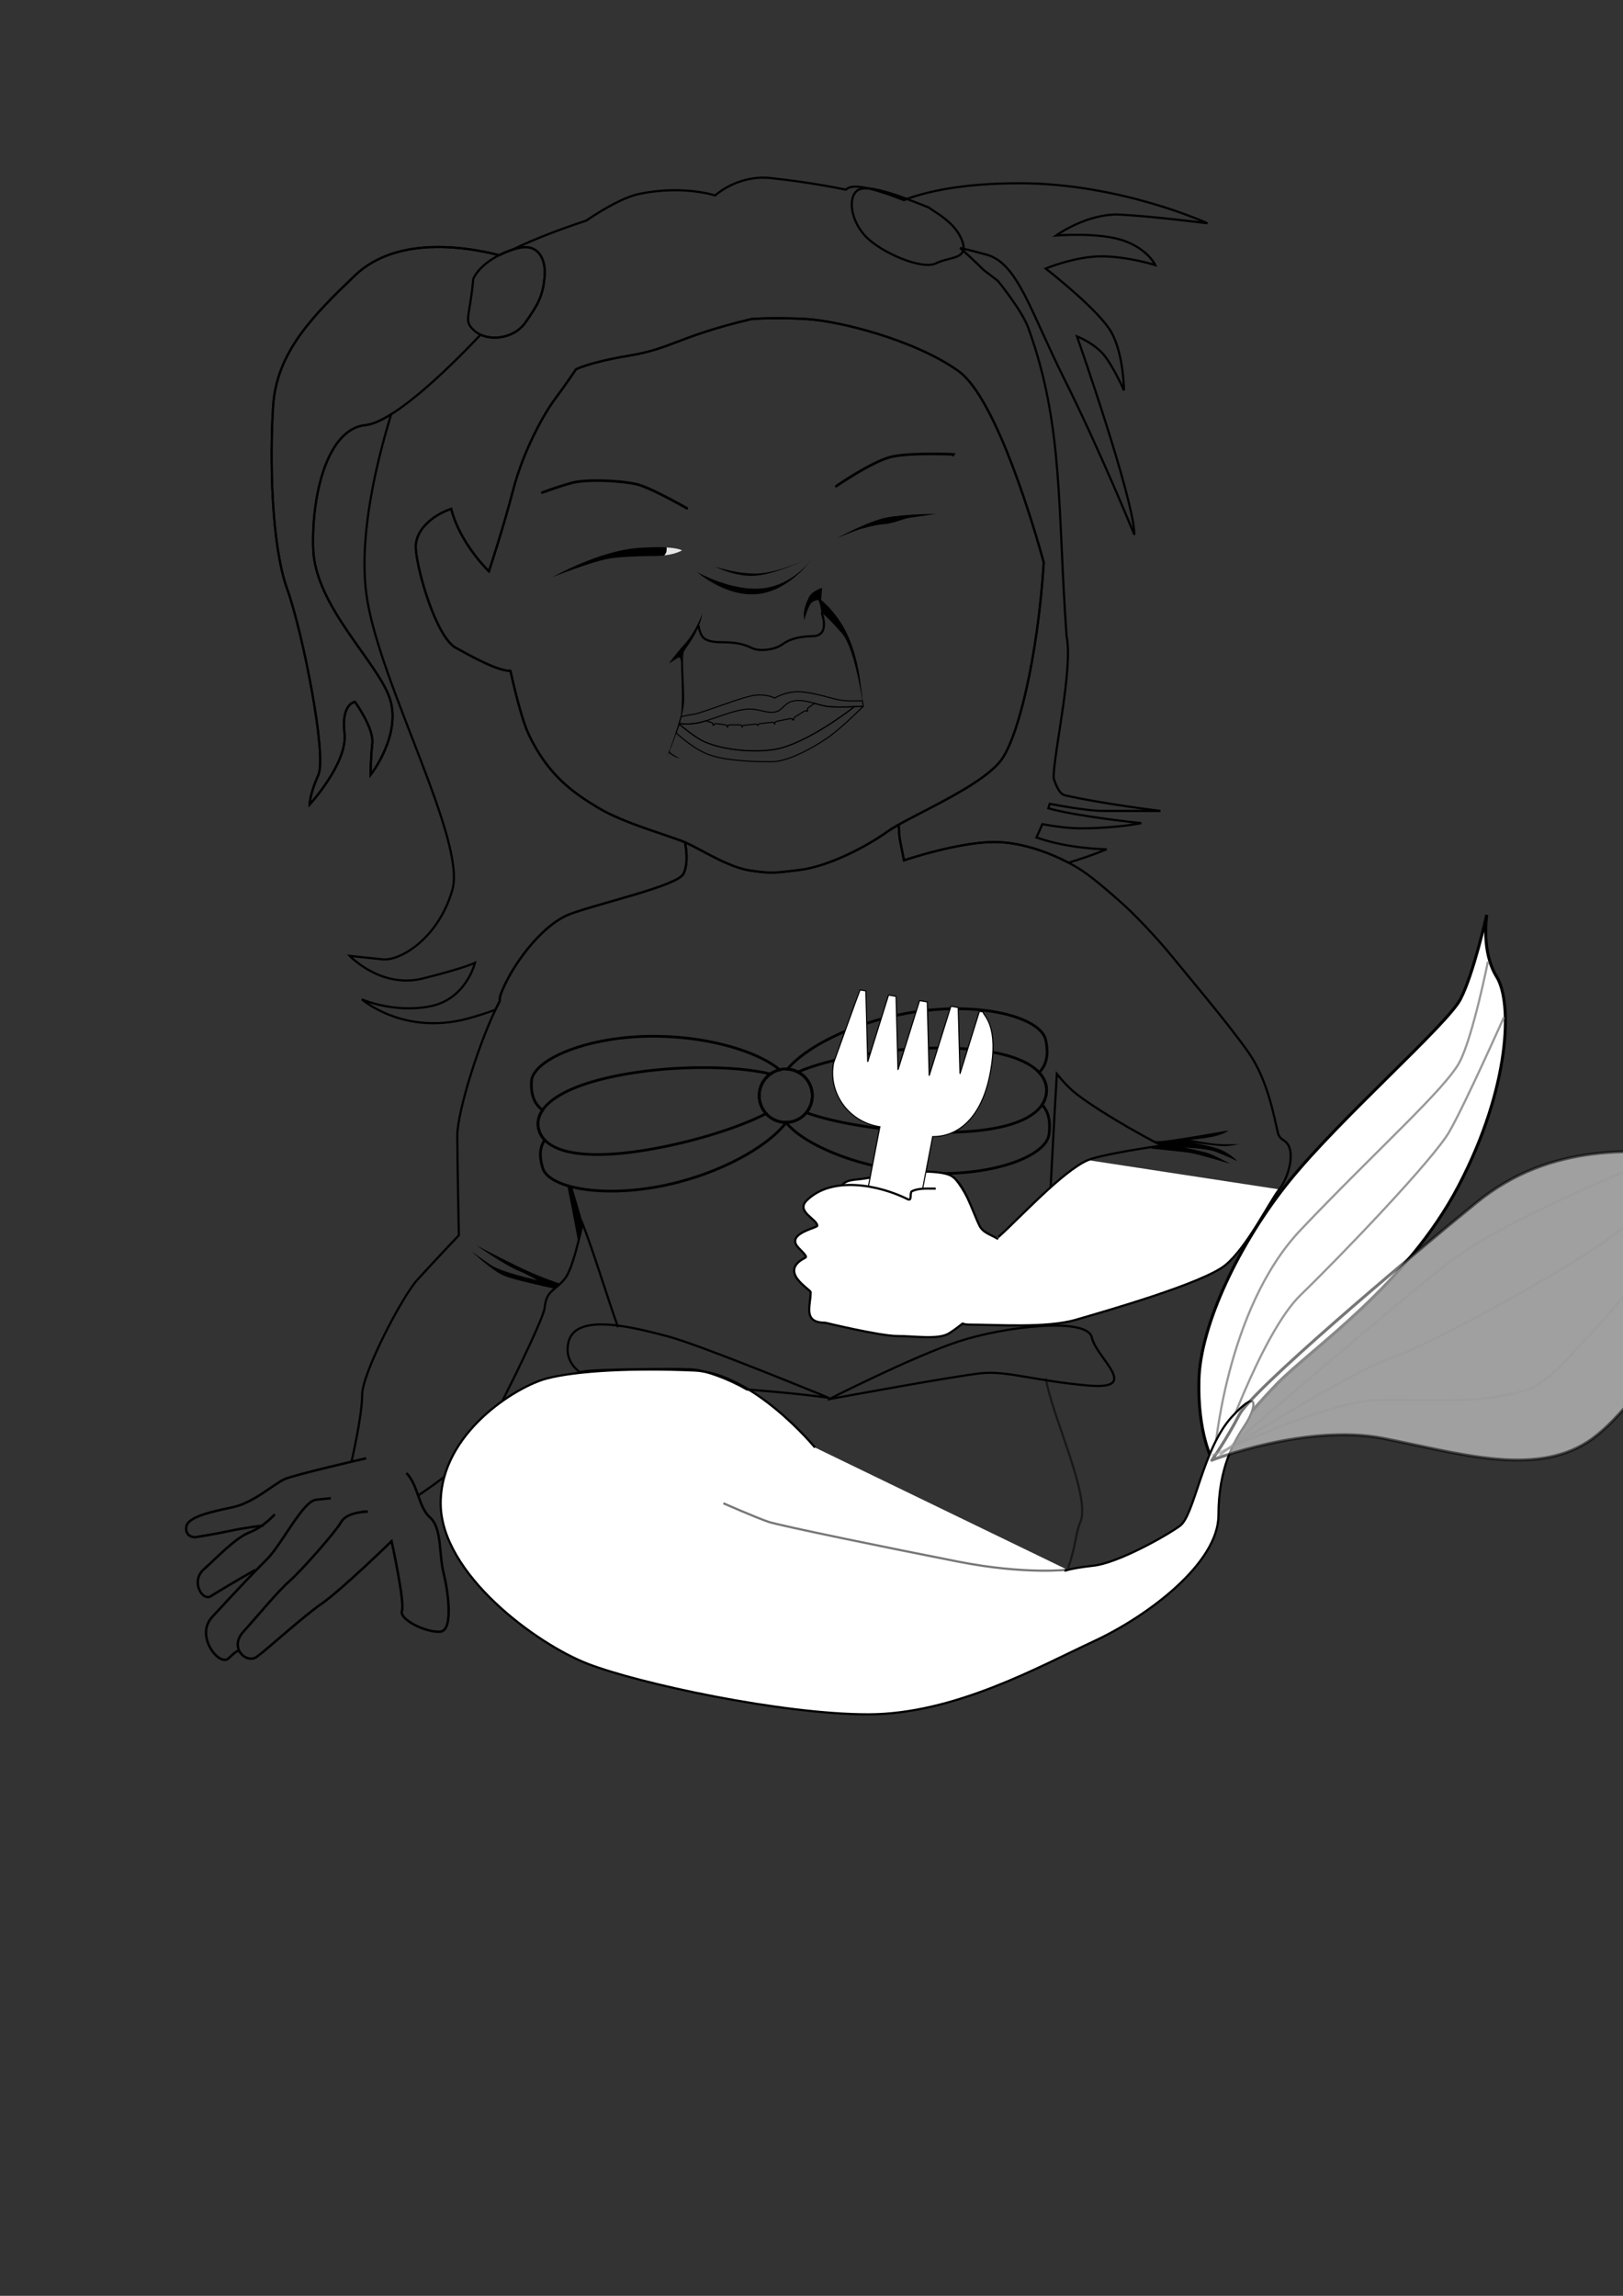 <?xml version="1.0" encoding="UTF-8" standalone="no"?>
<!-- Created with Inkscape (http://www.inkscape.org/) -->

<svg
   xmlns:dc="http://purl.org/dc/elements/1.1/"
   xmlns:cc="http://creativecommons.org/ns#"
   xmlns:rdf="http://www.w3.org/1999/02/22-rdf-syntax-ns#"
   xmlns:svg="http://www.w3.org/2000/svg"
   xmlns="http://www.w3.org/2000/svg"
   xmlns:sodipodi="http://sodipodi.sourceforge.net/DTD/sodipodi-0.dtd"
   xmlns:inkscape="http://www.inkscape.org/namespaces/inkscape"
   width="744.094"
   height="1052.362"
   id="svg2"
   version="1.1"
   inkscape:version="0.48.2 r9819"
   sodipodi:docname="drawing.svg">
  <rect width="100%" height="100%" fill="#333333" stroke="none"/>
  <defs
     id="defs4" />
  <sodipodi:namedview
     id="base"
     pagecolor="#ffffff"
     bordercolor="#666666"
     borderopacity="1.0"
     inkscape:pageopacity="0.0"
     inkscape:pageshadow="2"
     inkscape:zoom="0.72607695"
     inkscape:cx="592.48887"
     inkscape:cy="601.86339"
     inkscape:document-units="px"
     inkscape:current-layer="layer1"
     showgrid="false"
     inkscape:window-width="1440"
     inkscape:window-height="852"
     inkscape:window-x="0"
     inkscape:window-y="0"
     inkscape:window-maximized="1" />
  <g
     inkscape:label="Orig"
     inkscape:groupmode="layer"
     id="layer1"
     style="display:inline">
    <path
       style="fill:#ffffff;stroke:#000000;stroke-width:1.371px;stroke-linecap:butt;stroke-linejoin:miter;stroke-opacity:1;display:inline"
       d="m 555.838,669.317 c 0,0 13.908,-18.749 29.511,-34.875 15.602,-16.126 59.469,-45.218 83.361,-90.844 23.892,-45.626 24.691,-84.255 17.468,-95.847 -7.224,-11.592 -4.55,-28.414 -4.55,-28.414 0,0 -6.061,27.197 -12.123,38.773 -6.062,11.577 -55.099,54.448 -78.28,83.093 -23.18,28.644 -40.832,66.258 -41.543,91.05 -0.711,24.792 6.156,37.065 6.156,37.065 z"
       id="path5034"
       inkscape:connector-curvature="0" />
    <path
       style="fill:none;stroke:#999999;stroke-width:1px;stroke-linecap:butt;stroke-linejoin:miter;stroke-opacity:1;display:inline"
       d="m 556.805,667.163 c 0,0 4.868,-66.938 39.554,-103.45 34.686,-36.512 66.938,-65.113 73.024,-77.283 6.085,-12.171 12.779,-45.64 12.779,-45.64"
       id="path5048"
       inkscape:connector-curvature="0" />
    <path
       style="fill:none;stroke:#999999;stroke-width:1px;stroke-linecap:butt;stroke-linejoin:miter;stroke-opacity:1;display:inline"
       d="m 558.63,668.38 c 0,0 19.473,-57.202 37.729,-74.849 18.256,-17.647 60.853,-62.07 68.155,-74.849 7.302,-12.779 24.95,-52.334 24.95,-52.334"
       id="path5050"
       inkscape:connector-curvature="0" />
    <path
       style="fill:none;stroke:#000000;stroke-width:1px;stroke-linecap:butt;stroke-linejoin:miter;stroke-opacity:1;display:inline"
       d="m 349.219,81.438 c -12.877,0.287 -21.375,8.156 -21.375,8.156 0,0 -14.371,-4.801 -34.312,-0.812 -6.563,1.313 -15.461,6.03 -24.812,12.375 -12.138,3.982 -23.842,8.459 -34.344,13.531 -1.827,0.616 -3.69,1.358 -5.5,2.281 -9.62,-2.43 -19.347,-3.813 -28.562,-3.75 -14.657,0.1 -28.022,3.889 -37.594,13.062 -19.144,18.346 -35.905,35.085 -37.5,59.812 -1.595,24.727 -0.773,63.84 6.406,83.781 7.179,19.941 18.332,76.57 14.344,85.344 -3.988,8.774 -4,13.562 -4,13.562 0,0 17.564,-19.159 15.969,-32.719 -1.595,-13.56 4.781,-14.344 4.781,-14.344 0,0 8.766,11.946 7.969,19.125 -0.798,7.179 -0.781,14.375 -0.781,14.375 0,0 14.365,-18.343 8.781,-35.094 -5.584,-16.751 -34.296,-42.302 -35.094,-68.625 -0.798,-26.323 7.155,-55.03 23.906,-56.625 3.274,-0.312 7.37,-2.2 11.844,-5 -8.223,27.034 -15.086,59.441 -11.031,84.781 6.381,39.883 45.475,110.853 39.094,133.188 -6.381,22.334 -23.93,32.704 -31.906,31.906 -7.977,-0.798 -15.156,-1.594 -15.156,-1.594 0,0 14.356,15.161 33.5,10.375 19.144,-4.786 23.906,-7.188 23.906,-7.188 0,0 -3.968,16.778 -20.719,19.969 -16.751,3.191 -31.125,-3.219 -31.125,-3.219 0,0 19.143,16.758 48.656,8.781 4.007,-1.083 8.248,-2.455 12.562,-4 0.026,-0.056 0.067,-0.101 0.094,-0.156 0.22,-0.459 0.406,-0.902 0.625,-1.344 0.416,-0.845 0.839,-1.662 1.25,-2.438 0.005,-0.311 0.01,-0.619 0.031,-0.906 0.065,-0.863 0.216,-1.609 0.438,-2.219 4.468,-12.288 18.438,-31.817 31.844,-36.844 13.405,-5.027 49.145,-12.852 51.938,-18.438 2.506,-5.011 1.031,-12.813 0.688,-14.438 -7.585,-3.221 -27.911,-8.691 -39.625,-15.719 -11.965,-7.179 -23.132,-15.154 -31.906,-33.5 -2.558,-5.35 -5.551,-16.216 -8.469,-29.312 -6.248,-0.154 -17.207,-6.326 -25.031,-10.594 -8.774,-4.786 -17.577,-34.302 -18.375,-45.469 -0.568,-7.954 6.966,-15.087 16.25,-18.25 3.963,15.926 17.281,28.625 17.281,28.625 0,0 6.37,-19.123 11.156,-37.469 4.786,-18.346 14.339,-35.119 19.125,-41.5 4.786,-6.381 9.594,-13.562 9.594,-13.562 0,0 5.575,-3.184 24.719,-6.375 19.144,-3.191 22.342,-8.773 55.844,-16.75 0,0 3.746,-0.305 10.25,-0.344 3.903,-0.023 8.785,0.045 14.469,0.344 15.155,0.798 50.246,9.58 70.188,23.938 17.498,12.599 35.007,73.052 39.031,87.688 -2.792,43.951 -12.014,81.229 -19.875,91.031 -9.62,11.997 -39.777,24.485 -50.5,31.438 1.132,-0.726 2.453,-1.491 3.906,-2.281 -0.002,2.239 0.157,5.16 0.719,7.969 l 1.656,8.375 c 0,0 26.275,-8.934 43.031,-8.375 12.265,0.409 24.523,5.308 32.406,9.438 10.383,-3.079 17.438,-6.156 17.438,-6.156 0,0 -17.049,-0.048 -32.125,-5.406 0.963,-2.065 1.856,-4.092 2.688,-6.094 5.981,1.094 12.159,1.906 17.469,1.906 16.751,0 27.906,-2.375 27.906,-2.375 0,0 -29.217,-2.993 -42.625,-6.812 0.227,-0.69 0.428,-1.366 0.625,-2.031 8.654,1.614 18.813,3.25 24.469,3.25 l 26.312,0 c 0,0 -26.327,-3.199 -43.875,-7.188 -1.958,-0.445 -3.668,-3.269 -5.125,-7.906 2e-5,-0.01 -1e-5,-0.021 0,-0.031 0.015,-11.286 9.001,-50.355 5.969,-64.812 -4.241,-58.627 -1.306,-96.885 -17.594,-141.562 -2.93,-8.036 -13.969,-21.531 -13.969,-21.531 l -6.531,-4.969 c -3.534,-3.561 -7.169,-6.929 -10.75,-10.062 3.227,0.713 7.226,1.702 12.125,3.062 14.358,3.988 19.922,25.531 35.875,57.438 15.953,31.906 31.906,70.969 31.906,70.969 0,-15.953 -26.312,-90.938 -26.312,-90.938 0,0 6.37,2.402 11.156,7.188 4.786,4.786 10.375,17.562 10.375,17.562 0,0 -0.01,-15.974 -5.594,-26.344 -5.584,-10.37 -30.281,-29.5 -30.281,-29.5 0,0 13.535,-5.594 25.5,-5.594 11.965,0 24.75,4 24.75,4 0,0 -3.208,-7.168 -14.375,-11.156 -11.167,-3.988 -31.094,-2.406 -31.094,-2.406 0,0 14.345,-10.36 29.5,-9.562 15.155,0.798 39.875,3.969 39.875,3.969 0,0 -39.861,-18.344 -86.125,-18.344 -27.706,0 -44.216,4.28 -53.031,7.719 -10.589,-4.1 -22.012,-7.93 -25.938,-5.312 -0.239,0.16 -0.48,0.333 -0.688,0.531 -12.888,-2.683 -26.281,-4.457 -34.406,-5.312 -1.421,-0.15 -2.824,-0.217 -4.156,-0.188 z"
       id="path3086"
       inkscape:connector-curvature="0" />
    <path
       style="fill:none;stroke:#000000;stroke-width:1px;stroke-linecap:butt;stroke-linejoin:miter;stroke-opacity:1;display:inline"
       d="m 354.844,145.875 c -6.504,0.039 -10.25,0.344 -10.25,0.344 -33.502,7.977 -36.7,13.559 -55.844,16.75 -19.144,3.191 -24.719,6.375 -24.719,6.375 0,0 -4.808,7.181 -9.594,13.562 -4.786,6.381 -14.339,23.154 -19.125,41.5 -4.786,18.346 -11.156,37.469 -11.156,37.469 0,0 -13.318,-12.699 -17.281,-28.625 -9.284,3.163 -16.818,10.296 -16.25,18.25 0.798,11.167 9.601,40.683 18.375,45.469 7.825,4.268 18.783,10.439 25.031,10.594 2.917,13.096 5.91,23.963 8.469,29.312 8.774,18.346 19.941,26.321 31.906,33.5 11.965,7.179 32.935,12.747 40.114,15.938 7.179,3.191 19.13,11.163 29.5,12.758 10.37,1.595 12.448,0.873 22.09,-0.223 14.04,-1.595 31.87,-11.243 40.702,-17.621 9.329,-6.737 41.801,-19.818 51.844,-32.342 7.861,-9.803 17.083,-47.09 19.875,-91.041 -4.025,-14.636 -21.533,-75.089 -39.031,-87.688 -19.941,-14.358 -55.032,-23.14 -70.188,-23.938 -5.683,-0.299 -10.566,-0.367 -14.469,-0.344 z"
       id="path3096"
       inkscape:connector-curvature="0"
       sodipodi:nodetypes="scscssccsscssssssscsss" />
    <path
       style="fill:none;stroke:#000000;display:inline"
       d="m 200.312,113.219 c -14.657,0.1 -28.022,3.889 -37.594,13.062 -19.144,18.346 -35.905,35.085 -37.5,59.812 -1.595,24.727 -0.773,63.84 6.406,83.781 7.179,19.941 18.332,76.57 14.344,85.344 -3.988,8.774 -4,13.562 -4,13.562 0,0 17.564,-19.159 15.969,-32.719 -1.595,-13.56 4.781,-14.344 4.781,-14.344 0,0 8.766,11.946 7.969,19.125 -0.798,7.179 -0.781,14.375 -0.781,14.375 0,0 14.365,-18.343 8.781,-35.094 -5.584,-16.751 -34.296,-42.302 -35.094,-68.625 -0.798,-26.323 7.155,-55.03 23.906,-56.625 14.262,-1.358 44.12,-32.172 52.812,-41.438 6.118,2.827 15.757,1.284 20.594,-5.625 5.584,-7.977 7.952,-11.945 8.75,-20.719 0.798,-8.774 -3.18,-15.158 -11.156,-13.562 -3.042,0.608 -6.418,1.801 -9.625,3.438 -9.62,-2.43 -19.347,-3.813 -28.562,-3.75 z"
       id="path3078"
       inkscape:connector-curvature="0" />
    <path
       style="fill:none;stroke:#000000;display:inline"
       d="m 216.963,127.878 c -1.595,18.346 -4.786,19.144 0.798,23.93 5.584,4.786 17.548,3.988 23.132,-3.988 5.584,-7.977 7.977,-11.965 8.774,-20.739 0.798,-8.774 -3.191,-15.155 -11.167,-13.56 -7.977,1.595 -18.346,7.179 -21.537,14.358 z"
       id="path3318"
       inkscape:connector-curvature="0" />
    <path
       style="fill:none;stroke:#000000;display:inline"
       d="m 425.949,95.174 c -11.965,-4.786 -27.918,-11.167 -32.704,-7.977 -4.786,3.191 -3.191,14.358 3.988,21.537 7.179,7.179 25.525,15.155 31.906,11.965 6.381,-3.191 15.155,-1.595 11.965,-10.37 -3.191,-8.774 -13.56,-13.56 -15.155,-15.155 z"
       id="path3320"
       inkscape:connector-curvature="0" />
    <path
       style="fill:#000000;stroke:none;display:inline"
       d="m 312.681,252.313 c 0,0 -2.461,-2.318 -19.543,-1.196 -18.446,1.211 -39.683,13.361 -39.683,13.361 0,0 17.292,-6.881 25.525,-8.375 4.805,-0.872 12.747,-1.082 17.548,-1.196 3.078,-0.074 10.569,0.399 16.153,-2.592 z"
       id="path3423"
       inkscape:connector-curvature="0"
       sodipodi:nodetypes="cscssc" />
    <path
       style="fill:#000000;stroke:none;display:inline"
       d="m 383.673,246.729 c 0,0 14.358,-7.977 23.132,-9.572 8.774,-1.595 22.334,-1.595 22.334,-1.595 0,0 -8.167,1.27 -12.164,1.795 -2.52,0.331 -7.528,2.642 -11.716,2.916 -4.188,0.274 -11.117,2.268 -13.211,3.066 -3.727,1.42 -8.375,3.39 -8.375,3.39 z"
       id="path3425"
       inkscape:connector-curvature="0"
       sodipodi:nodetypes="cscsssc" />
    <path
       style="fill:#000000;stroke:none;display:inline"
       d="m 322.054,281.028 c 0,0 -2.792,8.176 -7.977,13.959 -5.185,5.783 -7.378,9.173 -7.378,9.173 0,0 2.194,-1.396 3.988,-2.592 1.795,-1.196 1.595,2.991 1.595,4.387 0,1.396 0.997,18.147 -0.399,23.331 -1.396,5.185 -6.182,17.947 -6.182,17.947 0,0 7.977,-17.748 7.977,-26.522 0,-8.774 -1.196,-20.34 0,-22.334 1.196,-1.994 6.979,-8.774 8.375,-17.349 z"
       id="path3427"
       inkscape:connector-curvature="0" />
    <path
       style="fill:#000000;stroke:none;display:inline"
       d="m 374.3,273.251 c 0,0 6.381,4.387 11.566,12.762 5.185,8.375 6.979,17.548 7.777,21.537 0.798,3.988 2.194,16.751 2.194,16.751 0,0 -3.589,-26.721 -9.771,-33.9 -6.182,-7.179 -9.572,-9.771 -9.572,-9.771 0,0 10e-6,-3.589 -2.194,-7.378 z"
       id="path3429"
       inkscape:connector-curvature="0"
       sodipodi:nodetypes="csscscc" />
    <path
       style="fill:#000000;stroke:none;display:inline"
       d="m 376.893,269.462 c 0,0 -4.587,1.396 -5.982,4.188 -1.396,2.792 -2.393,5.783 -2.393,7.977 0,2.194 0.199,2.592 0.199,2.592 0,0 1.795,-6.581 3.39,-7.977 1.595,-1.396 4.387,-1.396 4.387,-1.396 z"
       id="path3431"
       inkscape:connector-curvature="0" />
    <path
       style="fill:#000000;stroke:none;display:inline"
       d="m 370.312,256.101 c 0,0 -13.161,6.381 -22.733,6.78 -9.572,0.399 -19.742,-3.191 -19.742,-3.191 0,0 9.173,4.985 18.745,4.188 9.572,-0.798 23.73,-7.777 23.73,-7.777 z"
       id="path3435"
       inkscape:connector-curvature="0" />
    <path
       style="fill:#000000;stroke:none;display:inline"
       d="m 372.306,256.101 c 0,0 -8.375,11.965 -22.534,13.56 -14.158,1.595 -30.112,-7.378 -30.112,-7.378 0,0 13.361,11.765 28.117,9.971 14.757,-1.795 24.528,-16.153 24.528,-16.153 z"
       id="path3437"
       inkscape:connector-curvature="0" />
    <path
       style="fill:none;stroke:#000000;stroke-width:1px;stroke-linecap:butt;stroke-linejoin:miter;stroke-opacity:1;display:inline"
       d="m 376.693,280.829 c 0,0 4.188,10.569 -3.988,10.768 -8.176,0.199 -11.566,1.994 -14.358,3.988 -2.792,1.994 -9.771,3.39 -13.76,1.396 -3.988,-1.994 -8.176,-2.592 -13.56,-2.592 -5.384,0 -8.176,-0.997 -9.372,-3.191 -1.196,-2.194 -1.396,-4.387 -1.396,-4.387 l -0.399,0.997 0,0 0,0"
       id="path3439"
       inkscape:connector-curvature="0" />
    <path
       style="font-size:medium;font-style:normal;font-variant:normal;font-weight:normal;font-stretch:normal;text-indent:0;text-align:start;text-decoration:none;line-height:normal;letter-spacing:normal;word-spacing:normal;text-transform:none;direction:ltr;block-progression:tb;writing-mode:lr-tb;text-anchor:start;baseline-shift:baseline;color:#000000;fill:#000000;fill-opacity:1;stroke:none;stroke-width:1.2;marker:none;visibility:visible;display:inline;overflow:visible;enable-background:accumulate;font-family:Sans;-inkscape-font-specification:Sans"
       d="m 426.656,207.469 c -5.82,0.023 -12.793,0.271 -17.375,1.188 -4.663,0.933 -11.151,4.353 -16.531,7.531 -5.38,3.178 -9.625,6.125 -9.625,6.125 a 0.6,0.6 0 1 0 0.688,0.969 c 0,0 4.224,-2.909 9.562,-6.062 5.338,-3.153 11.814,-6.544 16.125,-7.406 8.469,-1.694 25.585,-1.018 26.844,-0.969 a 0.6,0.6 0 0 0 1.094,0.062 l 0.219,-0.406 0.406,-0.812 -0.906,-0.031 c 0,0 -4.68,-0.21 -10.5,-0.188 z"
       id="path3468"
       inkscape:connector-curvature="0" />
    <path
       style="font-size:medium;font-style:normal;font-variant:normal;font-weight:normal;font-stretch:normal;text-indent:0;text-align:start;text-decoration:none;line-height:normal;letter-spacing:normal;word-spacing:normal;text-transform:none;direction:ltr;block-progression:tb;writing-mode:lr-tb;text-anchor:start;baseline-shift:baseline;color:#000000;fill:#000000;fill-opacity:1;stroke:none;stroke-width:1.2;marker:none;visibility:visible;display:inline;overflow:visible;enable-background:accumulate;font-family:Sans;-inkscape-font-specification:Sans"
       d="m 277.719,219.781 c -6.014,-0.226 -12.111,-0.006 -15.844,1.031 -7.213,2.003 -13.438,4.406 -13.438,4.406 a 0.604,0.604 0 1 0 0.438,1.125 c 0,0 6.167,-2.39 13.312,-4.375 3.446,-0.957 9.518,-1.223 15.469,-1 5.951,0.223 11.823,0.945 14.906,1.812 3.064,0.862 8.65,3.538 13.375,6 4.725,2.462 8.625,4.719 8.625,4.719 a 0.616,0.616 0 1 0 0.625,-1.062 c 0,0 -3.971,-2.245 -8.719,-4.719 -4.747,-2.474 -10.245,-5.161 -13.562,-6.094 -3.298,-0.927 -9.173,-1.618 -15.188,-1.844 z"
       id="path3470"
       inkscape:connector-curvature="0" />
    <path
       style="fill:#000000;stroke:none;display:inline"
       d="m 307,343.832 -0.489,1.223 c 0,0 2.121,1.631 3.262,2.039 1.142,0.408 2.202,0.734 2.202,0.734 0,0 -3.833,-2.039 -4.486,-2.773 -0.652,-0.734 -0.489,-1.223 -0.489,-1.223 z"
       id="path4361"
       inkscape:connector-curvature="0" />
    <path
       style="fill:#e6e6e6;stroke:none;display:inline"
       d="m 305.625,250.938 c 0.007,0.485 0.018,1.04 -0.031,1.625 -0.06,0.724 -0.565,1.467 -1.031,2.031 2.711,-0.308 5.61,-0.934 8.125,-2.281 0,0 -1.132,-1.03 -7.062,-1.375 z"
       id="path4363"
       inkscape:connector-curvature="0" />
    <path
       style="fill:none;stroke:#000000;stroke-width:0.5;stroke-linecap:butt;stroke-linejoin:miter;stroke-miterlimit:4;stroke-opacity:1;stroke-dasharray:none;display:inline"
       d="m 373.406,322.406 -2.875,2.031 c -0.439,0.315 -0.545,0.928 -0.25,1.375 -0.095,0.071 -0.185,0.148 -0.281,0.219 -0.007,-0.005 -0.025,0.005 -0.031,0 -0.229,-0.176 -0.532,-0.264 -0.812,-0.219 -0.128,0.021 -0.226,0.051 -0.344,0.125 l -4.5,2.812 c -0.401,0.251 -0.551,0.728 -0.406,1.156 -0.101,0.04 -0.284,0.114 -0.406,0.156 -0.148,-0.487 -0.615,-0.792 -1.125,-0.688 l -6.344,1.281 c -0.532,0.109 -0.873,0.624 -0.781,1.156 -0.042,0.007 -0.083,0.025 -0.125,0.031 -0.106,-0.496 -0.546,-0.84 -1.062,-0.781 l -5.719,0.656 c -0.518,0.059 -0.884,0.49 -0.875,1 -0.109,-0.483 -0.556,-0.828 -1.062,-0.781 l -5.281,0.5 c -0.467,0.043 -0.805,0.401 -0.875,0.844 -0.011,3.6e-4 -0.021,-3.6e-4 -0.031,0 0,-0.554 -0.446,-1 -1,-1 l -4.688,0 c -0.543,0 -0.983,0.43 -1,0.969 -0.032,-0.002 -0.062,0.002 -0.094,0 0.002,-0.499 -0.368,-0.934 -0.875,-1 l -4.188,-0.531 c -0.505,-0.066 -0.966,0.243 -1.094,0.719 -0.138,-0.027 -0.242,-0.066 -0.375,-0.094 0.095,-0.504 -0.186,-1.012 -0.688,-1.156 l -2.656,-0.75 c -0.415,0.128 -0.846,0.26 -1.25,0.375 -6.065,1.733 -10.499,0.854 -10.844,0.781 l -0.125,0.25 c 0,0 7.216,6.33 11.875,8.281 11.119,4.658 27.225,4.965 35.156,2.688 13.279,-3.813 28.844,-15.432 32.531,-18.281 0.08,-0.062 0.056,-0.04 0.125,-0.094 l 0.5,-0.5 c -4.052,0.157 -9.868,0.288 -12.719,-0.188 -1.755,-0.292 -3.57,-0.825 -5.406,-1.344 z m -62.125,9.625 -0.25,0.594 0.031,0.031 0.219,-0.625 z"
       id="path4253"
       inkscape:connector-curvature="0" />
    <path
       style="fill:none;stroke:#000000;stroke-width:0.5;stroke-linecap:butt;stroke-linejoin:miter;stroke-miterlimit:4;stroke-opacity:1;stroke-dasharray:none;display:inline"
       d="m 355.669,326.299 c 3.331,-0.733 3.907,-4.508 8.865,-5.109 4.959,-0.601 9.767,1.803 14.275,2.554 4.508,0.751 16.98,0 16.98,0 l -0.451,-2.554 c 0,0 -7.062,0.451 -11.119,-0.451 -4.057,-0.902 -14.275,-4.207 -19.985,-3.606 -5.71,0.601 -9.016,2.855 -9.016,2.855 0,0 -3.155,-1.803 -8.715,-1.352 -5.56,0.451 -24.192,8.114 -28.249,8.715 -4.057,0.601 -6.01,1.202 -6.01,1.202 l -0.902,3.005 c 0,0 4.658,1.052 10.969,-0.751 6.311,-1.803 14.125,-5.259 19.985,-5.71 5.86,-0.451 9.002,2.164 13.373,1.202 z"
       id="path4249"
       inkscape:connector-curvature="0"
       sodipodi:nodetypes="sssccsscssccsss" />
    <path
       style="fill:none;stroke:#000000;stroke-width:0.5;stroke-linecap:butt;stroke-linejoin:miter;stroke-miterlimit:4;stroke-opacity:1;stroke-dasharray:none;display:inline"
       d="m 391.732,323.895 c 0,0 -18.182,14.575 -33.358,18.933 -7.932,2.277 -24.042,1.953 -35.161,-2.705 -4.659,-1.952 -11.871,-8.264 -11.871,-8.264 l -1.352,4.057 c 0,0 7.595,7.35 15.176,10.068 7.964,2.855 21.788,3.306 29.151,3.155 7.363,-0.15 18.783,-6.612 24.943,-10.819 6.161,-4.207 16.378,-14.425 16.378,-14.425 z"
       id="path4251"
       inkscape:connector-curvature="0"
       sodipodi:nodetypes="cssccssscc" />
    <path
       style="fill:none;stroke:#000000;stroke-width:1px;stroke-linecap:butt;stroke-linejoin:miter;stroke-opacity:1;display:inline"
       d="m 586.003,519.798 c -1.676,-6.703 -4.534,-24.327 -13.471,-37.173 -8.937,-12.847 -27.395,-34.626 -34.656,-43.562 -7.261,-8.937 -18.309,-20.77 -25.842,-27.109 -5.897,-5.193 -9.885,-8.638 -15.47,-12.548 -5.586,-3.91 -22.337,-12.848 -39.094,-13.406 -16.757,-0.559 -43.031,8.375 -43.031,8.375 L 412.781,386 c -0.562,-2.809 -0.72,-5.73 -0.719,-7.969 -2.074,1.127 -3.883,2.2 -5.25,3.188 -8.833,6.379 -26.647,16.03 -40.688,17.625 -9.642,1.096 -11.724,1.814 -22.094,0.219 -10.37,-1.595 -22.321,-9.559 -29.5,-12.75 -0.151,-0.067 -0.337,-0.15 -0.5,-0.219 0.343,1.625 1.818,9.426 -0.688,14.438 -2.793,5.586 -38.532,13.411 -51.938,18.438 -13.405,5.027 -27.375,24.556 -31.844,36.844 -0.296,0.814 -0.451,1.881 -0.469,3.125 -8.957,16.882 -19.438,50.661 -19.438,61.531 0,11.257 0.719,45.75 0.719,45.75 0,0 -11.964,12.636 -19,20.375 -7.036,7.739 -25.344,42.931 -25.344,52.781 0,9.85 -4.88,30.596 -4.88,30.596 m 30.644,15.469 c 0,0 5.519,-3.605 11.741,-8.353 m 26.969,-35.231 c 6.771,-13.45 18.892,-38.354 19.244,-42.575 0.704,-8.443 5.654,-7.762 9.875,-14.094 2.699,-4.048 5.666,-16.079 7.469,-24.281 4.992,12.756 10.947,32.512 16.238,47.456 M 478.408,607.37 c 0,0 4.697,-92.189 6.123,-115.089 2.9,3.592 5.977,6.839 9.219,9.344 12.288,9.495 37.985,23.441 40.219,24"
       id="path4486"
       inkscape:connector-curvature="0"
       sodipodi:nodetypes="csscsscccsssccssscscssccccssccccsc" />
    <path
       style="fill:#000000;stroke:none;display:inline"
       d="m 527.405,526.452 c 0,0 13.895,1.407 17.765,1.935 3.87,0.528 18.908,5.101 18.908,5.101 0,0 -7.915,-4.397 -11.433,-5.277 -3.518,-0.879 -9.498,-2.199 -9.498,-2.199 0,0 9.674,0.44 13.368,1.671 3.694,1.231 10.817,4.573 10.817,4.573 0,0 -4.133,-4.309 -9.41,-5.892 -5.277,-1.583 -11.873,-2.638 -11.873,-2.638 0,0 11.169,1.495 14.423,1.671 3.254,0.176 7.739,-1.055 7.739,-1.055 0,0 -6.508,0.616 -13.456,-0.352 -6.948,-0.967 -8.882,-1.583 -8.882,-1.583 0,0 6.86,-0.44 11.785,-1.759 4.925,-1.319 5.365,-2.462 5.365,-2.462 0,0 -26.383,4.661 -30.693,4.837 -4.309,0.176 -4.309,0.088 -4.309,0.088 l 4.045,1.935 z"
       id="path4581"
       inkscape:connector-curvature="0" />
    <path
       style="fill:#000000;stroke:none;display:inline"
       d="m 260.062,543.312 c 2.819,13.975 4.812,24.969 4.812,24.969 l 2.375,-7.594 c 0,0 -2.735,-9.252 -4.938,-16.719 l -2.25,-0.656 z"
       id="path4793"
       inkscape:connector-curvature="0" />
    <path
       style="fill:#ffffff;stroke:#000000;stroke-width:1px;stroke-linecap:butt;stroke-linejoin:miter;stroke-opacity:1;display:inline"
       d="m 373.637,663.512 c 0,0 -27.992,-34.078 -55.376,-35.295 -27.384,-1.217 -53.551,0 -67.547,3.651 -13.996,3.651 -48.682,24.95 -48.682,57.202 0,32.252 43.814,64.504 67.547,73.632 23.733,9.128 88.845,23.124 128.4,23.124 39.554,0 78.5,-21.907 103.45,-33.469 24.95,-11.562 57.202,-35.903 57.202,-57.81 0,-21.907 7.302,-34.078 12.171,-41.38 4.868,-7.302 7.302,-18.256 -6.085,-3.651 -13.388,14.605 -17.039,45.031 -23.733,49.899 -6.694,4.868 -28.601,17.039 -39.554,18.256 -10.954,1.217 -13.388,2.434 -13.388,2.434 l 1.217,-0.609"
       id="path5036-7"
       inkscape:connector-curvature="0"
       sodipodi:nodetypes="cssssssssssscc" />
    <path
       style="color:#000000;fill:none;stroke:#000000;stroke-width:1.25;stroke-miterlimit:4;stroke-dasharray:none;marker:none;visibility:visible;display:inline;overflow:visible;enable-background:accumulate"
       d="m 430.562,480.375 c -23.887,0 -50.762,4.906 -64.812,11.031 3.961,2.008 6.656,6.099 6.656,10.844 0,2.957 -1.028,5.673 -2.781,7.781 15.125,5.424 40.326,9.031 62.375,9.031 34.194,0 47.812,-8.658 47.812,-19.344 0,-10.686 -15.056,-19.344 -49.25,-19.344 z"
       id="path4584"
       inkscape:connector-curvature="0" />
    <path
       style="color:#000000;fill:none;stroke:#000000;stroke-width:1.25;stroke-miterlimit:4;stroke-dasharray:none;marker:none;visibility:visible;display:inline;overflow:visible;enable-background:accumulate"
       d="m 439.25,462.375 c -7.411,-0.044 -15.464,0.63 -23.875,2.156 -25.406,4.61 -46.439,15.842 -54.406,25.594 6.387,0.372 11.438,5.645 11.438,12.125 0,6.701 -5.401,12.154 -12.094,12.188 7.538,9.551 30.492,20.078 57.719,22.812 34.022,3.417 61.531,-6.685 62.906,-17.281 0.79,-6.092 -0.253,-10.404 -3.156,-13.562 -0.005,-0.005 0.005,-0.026 0,-0.031 1.378,-2.074 2.031,-4.319 2.031,-6.656 0,-2.896 -1.113,-5.627 -3.406,-8.094 3.41,-3.53 4.445,-8.193 3.031,-14.875 -1.658,-7.841 -17.953,-14.241 -40.188,-14.375 z"
       id="path4584-1"
       inkscape:connector-curvature="0" />
    <path
       style="color:#000000;fill:none;stroke:#000000;stroke-width:1.25;stroke-miterlimit:4;stroke-dasharray:none;marker:none;visibility:visible;display:inline;overflow:visible;enable-background:accumulate"
       d="m 321.312,489.375 c -10.127,0.053 -20.952,0.826 -31.031,2.406 -32.254,5.058 -45.122,15.194 -43.5,24.969 1.622,9.775 15.809,15.683 48.062,10.625 20.271,-3.179 42.827,-9.932 56.406,-16.938 -1.969,-2.162 -3.156,-5.033 -3.156,-8.188 0,-4.114 2.031,-7.735 5.156,-9.938 -7.842,-1.971 -19.352,-3.004 -31.938,-2.938 z"
       id="path4584-0"
       inkscape:connector-curvature="0" />
    <path
       style="color:#000000;fill:none;stroke:#000000;stroke-width:1.25;stroke-miterlimit:4;stroke-dasharray:none;marker:none;visibility:visible;display:inline;overflow:visible;enable-background:accumulate"
       d="m 299.188,475 c -7.039,0.024 -13.701,0.599 -19.812,1.594 -20.953,3.411 -35.345,11.676 -35.719,19.094 -0.319,6.322 1.372,10.431 5.125,13.156 -1.789,2.596 -2.44,5.257 -2,7.906 0.355,2.138 1.322,4.088 2.938,5.781 -0.003,0.005 0.004,0.025 0,0.031 -2.259,3.319 -2.577,7.419 -0.906,12.875 2.906,9.491 30.364,14.659 61.938,6.5 23.68,-6.119 42.784,-17.959 49.75,-27.531 -0.084,0.002 -0.166,0.031 -0.25,0.031 -6.722,0 -12.156,-5.466 -12.156,-12.188 0,-5.767 3.99,-10.588 9.375,-11.844 -8.981,-7.751 -30.563,-14.915 -55.25,-15.375 -1.021,-0.019 -2.026,-0.035 -3.031,-0.031 z"
       id="path4584-1-4"
       inkscape:connector-curvature="0" />
    <path
       sodipodi:type="arc"
       style="color:#000000;fill:none;stroke:#000000;stroke-width:1.25;stroke-miterlimit:4;stroke-dasharray:none;marker:none;visibility:visible;display:inline;overflow:visible;enable-background:accumulate"
       id="path4808"
       sodipodi:cx="362.07513"
       sodipodi:cy="504.077"
       sodipodi:rx="12.170592"
       sodipodi:ry="12.170592"
       d="m 374.246,504.077 a 12.171,12.171 0 1 1 -24.341,0 12.171,12.171 0 1 1 24.341,0 z"
       transform="translate(-1.826,-1.826)" />
    <path
       style="opacity:0.533;fill:#ffffff;stroke:#000000;stroke-width:1.371px;stroke-linecap:butt;stroke-linejoin:miter;stroke-opacity:1;display:inline"
       d="m 555.624,669.292 c 0,0 43.633,-16.79 78.357,-9.995 34.724,6.795 68.943,17.663 93.833,1.717 24.89,-15.946 55.982,-73.635 66.856,-86.869 10.874,-13.234 40.776,-13.058 40.776,-13.058 0,0 -31.094,-30.551 -58.092,-32.084 -26.998,-1.533 -65.778,-5.953 -100.39,22.208 -34.612,28.162 -103.213,86.352 -108.856,97.38 -5.642,11.029 -12.484,20.7 -12.484,20.7 z"
       id="path4978"
       inkscape:connector-curvature="0" />
    <path
       style="opacity:0.533;fill:none;stroke:#000000;stroke-width:1px;stroke-linecap:butt;stroke-linejoin:miter;stroke-opacity:1;display:inline"
       d="m 479.521,631.868 c 2.434,16.43 20.69,54.159 15.822,65.721 -2.434,5.781 -2.13,11.562 -5.629,21.07"
       id="path4961-6"
       inkscape:connector-curvature="0"
       sodipodi:nodetypes="csc" />
    <path
       style="opacity:0.533;fill:none;stroke:#999999;stroke-width:1px;stroke-linecap:butt;stroke-linejoin:miter;stroke-opacity:1;display:inline"
       d="m 558.63,667.771 c 0,0 77.283,-66.938 105.276,-88.845 27.992,-21.907 103.45,-51.116 103.45,-51.116 l 0,0 0,0 0,0 0,0 0,0 0,0"
       id="path5038"
       inkscape:connector-curvature="0" />
    <path
       style="opacity:0.533;fill:none;stroke:#999999;stroke-width:1px;stroke-linecap:butt;stroke-linejoin:miter;stroke-opacity:1;display:inline"
       d="m 555.588,667.163 c 23.208,-9.858 46.429,-20.906 71.452,-25.146 24.442,-1.105 49.723,2.375 73.451,-5.019 11.529,-4.899 18.97,-15.657 27.644,-24.245 14.953,-16.122 28.211,-34.194 45.554,-47.851 13.761,-7.509 29.558,-9.857 44.419,-14.346 l 1.703,-0.423 1.704,-0.417"
       id="path5040"
       inkscape:connector-curvature="0" />
    <path
       style="opacity:0.533;fill:none;stroke:#999999;stroke-width:1px;stroke-linecap:butt;stroke-linejoin:miter;stroke-opacity:1;display:inline"
       d="m 559.239,666.554 c 0,0 62.07,-38.946 77.892,-43.814 15.822,-4.868 82.76,-41.38 101.624,-55.985 18.864,-14.605 60.853,-31.644 60.853,-31.644"
       id="path5046"
       inkscape:connector-curvature="0" />
    <path
       style="opacity:0.533;fill:none;stroke:#000000;stroke-width:1px;stroke-linecap:butt;stroke-linejoin:miter;stroke-opacity:1;display:inline"
       d="m 489.866,719.496 c 0,0 -19.473,2.434 -50.508,-3.651 C 408.323,709.76 357.815,699.415 352.339,697.589 346.862,695.764 331.649,689.07 331.649,689.07 l 0,0"
       id="path5052"
       inkscape:connector-curvature="0" />
    <path
       style="opacity:1;fill:#ffffff;stroke:none;display:inline"
       d="m 498.781,531.781 c -10.275,3.632 -39.292,34.271 -40.987,35.378 0,0 -6.17,1.88 -11.102,-10.624 -3.091,-7.836 -9.318,-16.958 -10.973,-17.785 -5.033,-2.516 -22.458,-2.418 -36.062,0.844 -6.802,1.631 -10.805,0.402 -13.688,3.688 l 0.188,0.062 c -6.219,0.566 -12.008,2.633 -16.344,6.969 -5.071,5.071 4.875,8.542 4.875,11.562 0,0.945 -12.429,3.173 -9.75,8.531 1.028,2.055 5.707,5.381 4.281,6.094 -12.822,6.411 2.438,14.504 2.438,15.812 0,6.347 -3.746,14 6.688,14 0,0 25.12,6.094 33.031,6.094 7.911,0 18.851,1.824 23.719,-1.219 2.134,-1.333 4.364,-2.997 6.219,-4.469 0.898,0.311 1.96,0.469 3.281,0.469 12.288,0 35.22,1.691 48.625,-2.219 13.405,-3.91 58.634,-16.778 68.688,-25.156 10.054,-8.378 20.094,-29.039 24.562,-34.625 m -128.125,21.281 c -0.041,0.036 -0.085,0.089 -0.125,0.125 l 0,-0.062 z m -0.281,0.156 0.062,0.062 c -0.036,0.032 -0.09,0.062 -0.125,0.094 z"
       id="path5055-5"
       inkscape:connector-curvature="0"
       sodipodi:nodetypes="ccsssccssssscsscsssccccccccc" />
    <path
       style="opacity:1;fill:none;stroke:#000000;stroke-width:1px;stroke-linecap:butt;stroke-linejoin:miter;stroke-opacity:1;display:inline"
       d="m 457.614,567.973 c -3.164,-2.03 -6.871,-2.789 -8.519,-6.085 -3.302,-6.605 -7.083,-19.972 -13.388,-23.124 -5.033,-2.516 -22.435,-2.424 -36.04,0.838 -6.802,1.631 -10.829,0.403 -13.711,3.688"
       id="path5055"
       inkscape:connector-curvature="0"
       sodipodi:nodetypes="csssc" />
    <path
       style="color:#000000;fill:#ffffff;stroke:#000000;stroke-width:0.5;stroke-linecap:round;stroke-linejoin:miter;stroke-miterlimit:4;stroke-opacity:1;stroke-dasharray:none;stroke-dashoffset:0;marker:none;visibility:visible;display:inline;overflow:visible;enable-background:accumulate"
       d="m 394.312,453.75 c -0.713,1.619 -12.125,33.438 -12.125,33.438 -2.576,13.326 6.269,26.293 19.875,29.062 l 1.375,0.25 c -0.018,0.081 -0.078,0.168 -0.094,0.25 l -5.219,27.125 c 6.621,1.087 13.026,3.31 18.094,5.844 2.056,1.028 0.762,-3.115 1.844,-3.656 1.487,-0.744 3.171,-1.038 4.938,-1.156 L 427.531,521.375 c 0.026,-0.133 0.011,-0.242 0.031,-0.375 11.832,0.126 22.498,-8.826 26.344,-28.719 4.344,-22.473 -3.13,-26.63 -3.188,-28.406 l -1.688,-0.312 -8.906,28.625 -0.812,-30.344 -3.344,-0.625 L 426,493.062 l -0.875,-33.781 -3.531,-0.625 -9.906,31.75 -0.875,-33.688 -3.438,-0.625 -9.562,30.625 -0.844,-32.5 -2.656,-0.469 z"
       id="rect4531"
       inkscape:connector-curvature="0" />
    <path
       style="fill:#000000;stroke:none;display:inline"
       d="m 218.5,570.906 c 0,0 12.599,8.791 18.781,11.406 6.182,2.615 9.031,4.531 9.031,4.531 0,0 -16.639,-3.815 -21.156,-6.906 -4.517,-3.091 -8.781,-6.188 -8.781,-6.188 0,0 9.032,8.56 14.5,10.938 3.866,1.681 16.288,4.494 23.375,6.031 0.818,-0.681 1.669,-1.409 2.562,-2.25 -3.912,-1.399 -8.695,-3.161 -12.875,-4.969 C 235.14,579.696 218.5,570.906 218.5,570.906 z"
       id="path4771"
       inkscape:connector-curvature="0" />
    <path
       style="fill:none;stroke:#000000;stroke-width:1.116px;stroke-linecap:butt;stroke-linejoin:miter;stroke-opacity:1;display:inline"
       d="m 186.319,675.23 c 5.434,5.434 5.434,15.622 10.868,20.377 5.434,4.755 4.075,16.981 6.113,25.132 2.038,8.151 4.755,26.49 -1.358,27.169 -6.113,0.679 -19.019,-5.434 -17.66,-9.509 1.358,-4.075 -4.755,-31.924 -4.755,-31.924 0,0 -23.094,22.415 -31.924,28.528 -8.83,6.113 -25.132,21.056 -29.886,24.453 -4.755,3.396 -12.906,-4.075 -6.113,-11.547 6.792,-7.472 15.622,-18.339 21.056,-23.094 5.434,-4.755 21.056,-22.415 23.773,-27.17 2.717,-4.755 12.226,-4.755 12.226,-4.755 l -2.717,0"
       id="path5113"
       inkscape:connector-curvature="0"
       sodipodi:nodetypes="csssscssssscc" />
    <path
       style="fill:none;stroke:#000000;stroke-width:1.116px;stroke-linecap:butt;stroke-linejoin:miter;stroke-opacity:1;display:inline"
       d="m 109.565,756.739 c 0,0 -0.679,-0.679 -4.755,3.396 -4.075,4.075 -15.691,-10.148 -7.472,-19.019 12.228,-13.198 18.339,-19.698 25.132,-26.49 6.792,-6.792 16.302,-26.49 22.415,-27.169 6.113,-0.679 6.792,-0.679 6.792,-0.679"
       id="path5119"
       inkscape:connector-curvature="0"
       sodipodi:nodetypes="cssssc" />
    <path
       style="fill:none;stroke:#000000;stroke-width:1.116px;stroke-linecap:butt;stroke-linejoin:miter;stroke-opacity:1;display:inline"
       d="m 167.891,668.438 c 0,0 -32.514,7.472 -37.269,9.509 -4.755,2.038 -14.264,10.868 -23.773,12.906 -9.509,2.038 -20.777,4.291 -21.456,9.046 -0.679,4.755 4.075,4.755 4.075,4.755 0,0 9.909,-1.574 16.022,-2.933 6.113,-1.358 15.451,-2.494 15.451,-2.494"
       id="path5123"
       inkscape:connector-curvature="0"
       sodipodi:nodetypes="cssscsc" />
    <path
       style="fill:none;stroke:#000000;stroke-width:1.116px;stroke-linecap:butt;stroke-linejoin:miter;stroke-opacity:1;display:inline"
       d="m 116.989,719.629 c 0,0 -16.102,9.246 -20.177,11.963 -4.075,2.717 -9.509,-6.792 -3.396,-12.226 6.113,-5.434 14.264,-14.264 21.056,-16.981 6.792,-2.717 11.506,-8.278 11.506,-8.278"
       id="path5125"
       inkscape:connector-curvature="0"
       sodipodi:nodetypes="csssc" />
    <path
       style="fill:none;stroke:#000000;stroke-width:1px;stroke-linecap:butt;stroke-linejoin:miter;stroke-opacity:1;display:inline"
       d="m 380.048,641.363 c 0,0 38.689,-19.642 59.522,-26.487 20.833,-6.845 58.927,-11.309 61.01,-1.786 2.083,9.524 22.916,24.106 -1.488,22.023 -24.404,-2.083 -37.201,-6.845 -49.106,-5.655 -11.904,1.19 -69.938,11.904 -69.938,11.904 z"
       id="path5394"
       inkscape:connector-curvature="0" />
    <path
       style="fill:none;stroke:#000000;stroke-width:1px;stroke-linecap:butt;stroke-linejoin:miter;stroke-opacity:1;display:inline"
       d="m 275.781,607.094 c -7.508,-0.008 -13.5,1.922 -15.062,7.781 -1.566,5.874 0.628,10.672 5.062,14.094 l 2.75,-0.438 c 5.471,-0.842 40.409,-1.265 48.406,-0.844 6.27,0.33 16.925,4.282 25.5,9.219 15.51,1.225 30.151,2.715 37.625,3.875 0,0 -59.245,-24.412 -74.125,-28.281 -8.37,-2.176 -20.503,-5.396 -30.156,-5.406 z"
       id="path5396"
       inkscape:connector-curvature="0" />
    <path
       style="fill:none;stroke:#000000;stroke-width:1px;stroke-linecap:butt;stroke-linejoin:miter;stroke-opacity:1;display:inline"
       d="m 429,544.844 c -3.776,0.033 -7.802,-0.349 -10.938,1.219 -1.082,0.541 0.212,4.684 -1.844,3.656 -13.002,-6.501 -34.843,-10.97 -46.406,0.594 -5.071,5.071 4.875,8.542 4.875,11.562 0,0.945 -12.429,3.173 -9.75,8.531 1.028,2.055 5.707,5.381 4.281,6.094 -12.822,6.411 2.438,14.504 2.438,15.812 0,6.347 -3.746,14 6.688,14 0,0 25.12,6.094 33.031,6.094 7.911,0 18.851,1.824 23.719,-1.219 2.134,-1.333 4.364,-2.997 6.219,-4.469 0.898,0.311 1.96,0.469 3.281,0.469 12.288,0 35.22,1.691 48.625,-2.219 13.405,-3.91 58.634,-16.778 68.688,-25.156 10.054,-8.378 20.094,-29.039 24.562,-34.625 4.468,-5.586 8.102,-18.615 2.25,-22.344 -2.269,-1.446 -2.073,-2 -2.882,-3.19 M 535.156,524.75 c -7.89,1.047 -30.31,4.468 -36.375,7.031 -11.375,4.808 -31.695,26.895 -40.562,34.812 l 0,-0.438 -0.156,0.469 0.062,0.062 c -0.036,0.032 -0.09,0.062 -0.125,0.094 l 0.062,-0.156"
       id="path4521-5"
       inkscape:connector-curvature="0"
       sodipodi:nodetypes="cssssssscsscsssssccscccccc" />
  </g>
</svg>
